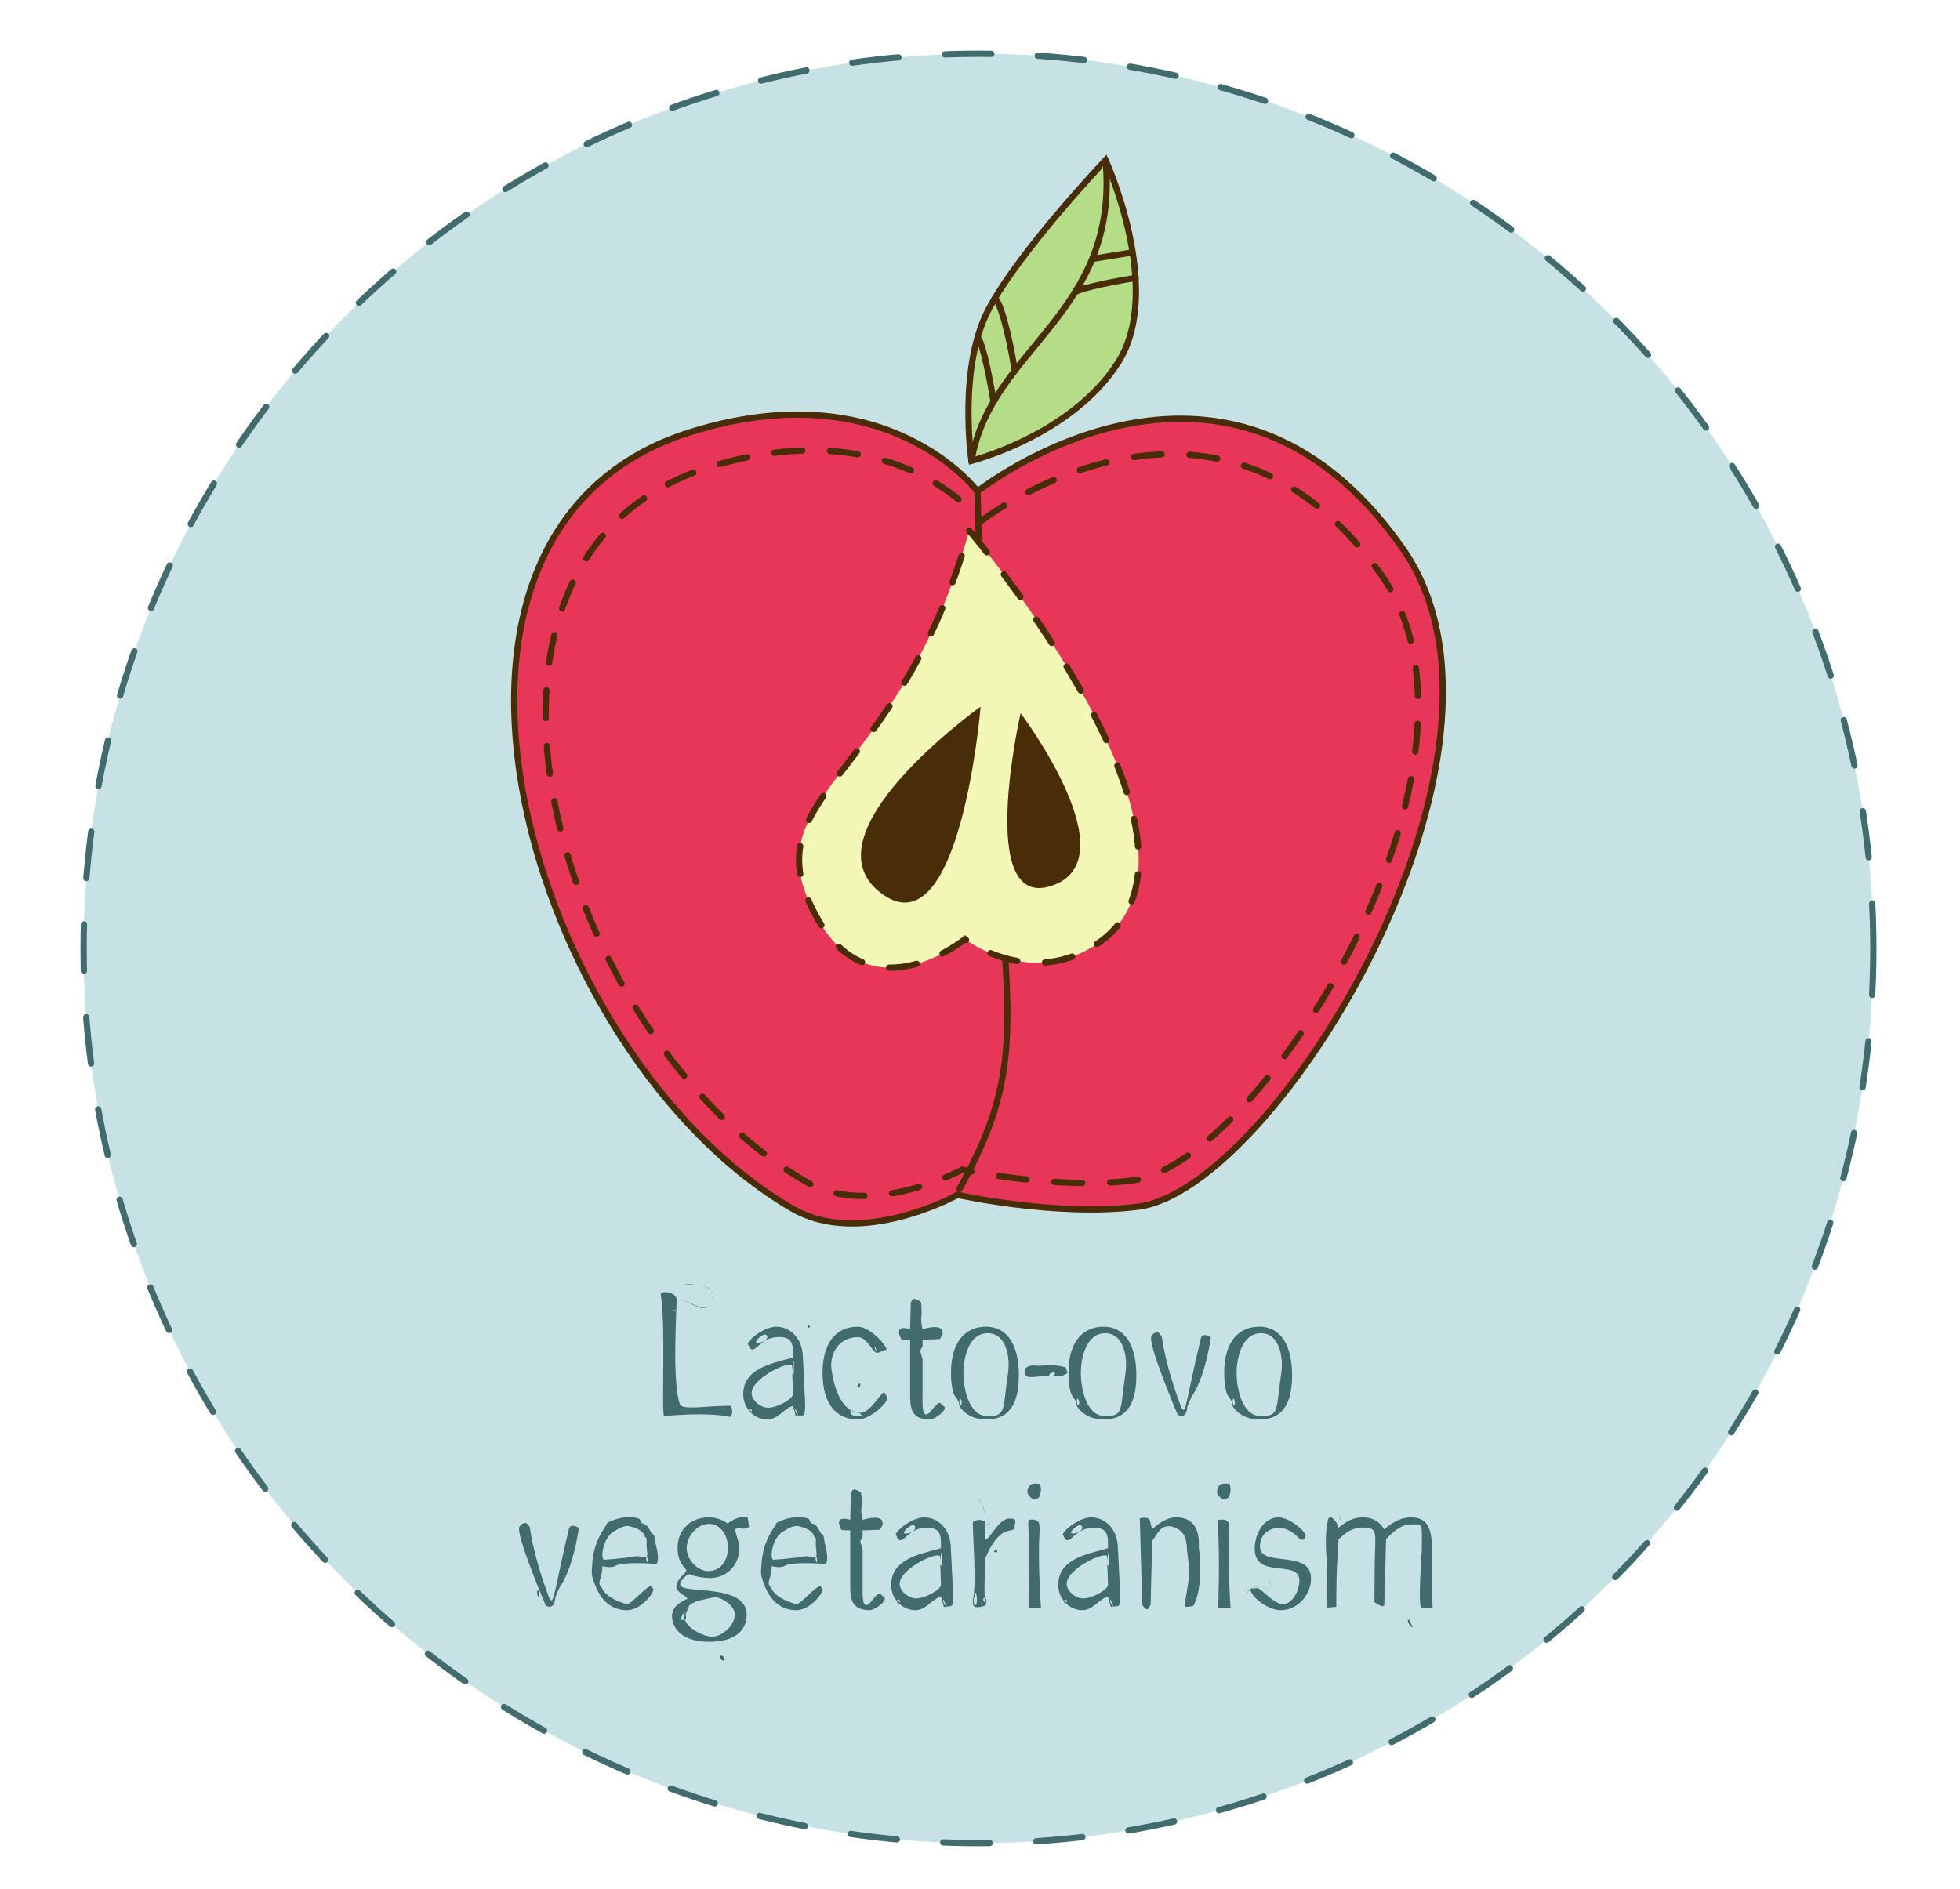 <?xml version="1.0" encoding="utf-8"?>
<!-- Generator: Adobe Illustrator 16.0.0, SVG Export Plug-In . SVG Version: 6.00 Build 0)  -->
<!DOCTYPE svg PUBLIC "-//W3C//DTD SVG 1.1//EN" "http://www.w3.org/Graphics/SVG/1.1/DTD/svg11.dtd">
<svg version="1.1" id="Layer_1" xmlns="http://www.w3.org/2000/svg" xmlns:xlink="http://www.w3.org/1999/xlink" x="0px" y="0px"
	 width="235px" height="226.5px" viewBox="0 0 235 226.5" enable-background="new 0 0 235 226.5" xml:space="preserve">
<circle fill="#C7E2E5" stroke="#416B6D" stroke-width="0.75" stroke-linecap="round" stroke-miterlimit="10" stroke-dasharray="5.573" cx="117.318" cy="113.742" r="107.293"/>
<g>
	<g>
		<path fill="#E83658" stroke="#492D08" stroke-width="0.75" stroke-linecap="round" stroke-miterlimit="10" d="M117.197,58.925
			c0,0,29.657-23.567,50.969,6.834c17.006,24.257-15.184,76.829-31.682,78.95c-9.687,1.245-21.683-1.414-21.683-1.414
			s-11.541,6.439-19.796,1.65C63.322,126.562,45.045,63.638,82.752,51.83C106.42,44.418,117.197,58.925,117.197,58.925z"/>
		
			<path fill="none" stroke="#492D08" stroke-width="0.75" stroke-linecap="round" stroke-miterlimit="10" stroke-dasharray="3.344" d="
			M117.618,62.497c0,0,27.868-21.723,47.896,6.3c15.979,22.36-14.27,70.816-29.771,72.771c-9.102,1.146-20.374-1.303-20.374-1.303
			s-10.845,5.935-18.603,1.52C66.992,124.841,49.816,66.841,85.25,55.957C107.49,49.125,117.618,62.497,117.618,62.497z"/>
		<path fill="none" stroke="#492D08" stroke-width="0.75" stroke-linecap="round" stroke-miterlimit="10" d="M117.197,58.925
			c1.38,60.567,8.446,64.573-2.158,83.664"/>
		
			<path fill="#F2F7B5" stroke="#492D08" stroke-width="0.75" stroke-linecap="round" stroke-miterlimit="10" stroke-dasharray="3.344" d="
			M116.213,63.638c0,0,33.143,38.856,14.76,49.933c-7.861,4.738-15.273-0.938-15.273-0.938s-11.007,8.954-17.483-2.125
			C89.26,95.189,107.493,94.511,116.213,63.638z"/>
		<g>
			<path fill="#B5DC87" stroke="#492D08" stroke-width="0.75" stroke-linecap="round" stroke-miterlimit="10" d="M132.559,19.214
				c0,0-10.391,10.938-14.053,17.938c-3.662,6.998-2.029,18.112-2.029,18.112s11.951-3.013,17.556-11.75
				C139.637,34.776,132.559,19.214,132.559,19.214z"/>
			<path fill="#B5DC87" stroke="#492D08" stroke-width="0.75" stroke-linecap="round" stroke-miterlimit="10" d="M132.559,19.214
				c1.691,18.525-13.841,22.514-16.082,36.05"/>
			<path fill="#B5DC87" stroke="#492D08" stroke-width="0.75" stroke-linecap="round" stroke-miterlimit="10" d="M128.842,35.132
				c-0.053-0.329,3.219-1.136,7.317-1.804"/>
			
				<line fill="none" stroke="#492D08" stroke-width="0.75" stroke-linecap="round" stroke-miterlimit="10" x1="131.104" y1="31.033" x2="135.525" y2="30.314"/>
			<path fill="#B5DC87" stroke="#492D08" stroke-width="0.75" stroke-linecap="round" stroke-miterlimit="10" d="M119.131,48.167
				c-0.697-4.289-1.564-7.711-1.934-7.65"/>
			<path fill="#B5DC87" stroke="#492D08" stroke-width="0.75" stroke-linecap="round" stroke-miterlimit="10" d="M121.678,44.458
				c-0.789-4.846-1.883-8.694-2.445-8.603"/>
		</g>
		<path fill="#492D08" d="M122.369,85.527c0,0,13.318,17.676,3.607,20.739C116.992,109.101,122.369,85.527,122.369,85.527z"/>
		<path fill="#492D08" d="M117.574,84.746c0,0-21.748,15.487-11.693,22.544C115.185,113.818,117.574,84.746,117.574,84.746z"/>
	</g>
	<g>
		<path fill="#416B6D" d="M79.604,169.834c-0.305-1.105,0.229-10.845-0.381-14.58c-0.096-0.533,1.943-0.361,1.906,0.667
			c-0.115,3.336-0.458,10.006,0.381,12.483c0.267,0.781,3.659,0.134,6.117,0.189c0,0,0.172,0.4,0.172,0.667
			s-0.172,0.667-0.172,0.667C84.559,169.281,79.604,169.834,79.604,169.834z M82.711,154.055c1.371,0.094,2.572,0.305,2.705,0.896
			c0.134,0.553-0.037,0.991-0.323,1.485c-0.819,1.373-2.916-1.237-4.116-0.229c-0.306,0.248-0.877,0.495-0.687,0.857
			c0.134,0.248,0.819-0.076,0.781,0.229c0,0.096-0.076,0.21-0.134,0.248c-0.095,0.076,0.134-0.189,0.134-0.324
			c0-0.305-0.61,0.114-0.781-0.133c-0.229-0.344,0.343-0.591,0.647-0.857c1.182-1.049,3.202,1.602,4.098,0.285
			c0.324-0.494,0.534-0.934,0.42-1.523C85.227,153.9,80.348,153.882,82.711,154.055z"/>
		<path fill="#416B6D" d="M95.422,169.854l-0.344-1.259c-1.086,0.306-1.811,1.64-3.049,1.64c-1.619,0-2.916-1.354-2.916-3.012
			c0-3.011,3.164-3.658,5.488-4.287l0.477-0.135v-0.591c0-1.2-0.285-2.001-2.039-1.849c-1.963,0.172-2.496,2.059-3.145,1.314
			l-0.172-0.4c-0.457-0.229,1.754-2.172,3.355-2.172c1.429,0,3.087,1.144,3.182,3.545l0.229,4.688c0.019,0.268,0.171,2.383-0.21,2.4
			L95.422,169.854z M89.971,169.243c0.115-0.269,0.152,0.608,0.152-0.229l-0.229-0.076C89.628,169.7,89.971,169.243,89.971,169.243z
			 M94.983,163.889c0.134-0.953-4.86,1.295-4.86,3.182c0,0.878,1.068,1.754,1.963,1.754c1.182,0,3.146-1.162,2.992-1.715
			l-0.113-3.088L94.983,163.889z M90.771,161.048c0.686,0.019,1.486-0.478,1.144-0.915S90.219,161.027,90.771,161.048z
			 M95.231,162.877c0,0-0.419,1.641-0.19,1.982C95.326,165.277,95.078,162.801,95.231,162.877z M95.422,168.938
			c0,0-0.21,0.115,0,0.459C96.127,170.577,95.27,168.861,95.422,168.938z"/>
		<path fill="#416B6D" d="M96.984,159.257c-0.153,0.019-0.229-0.362-0.076-0.382C97.061,158.855,97.137,159.236,96.984,159.257z
			 M106.132,161.887c0.763,0.209-1.563-2.783-3.298-2.783c-2.344,0-4.211,1.621-4.211,5.565c0,3.945,1.867,5.565,4.211,5.565
			c1.697,0,4.308-2.611,3.393-2.879l-0.133-0.306c-0.344-0.419-1.602,2.325-2.878,2.384c-2.287,0-3.221-2.937-3.526-5.261
			c-0.229-1.772,0.858-3.812,3.145-3.812c1.182-0.038,1.85,2.059,2.402,1.887L106.132,161.887z M102.053,169.586
			c-0.229-0.343,0-0.457,0-0.457C104.721,169.93,102.34,170.005,102.053,169.586z M102.815,166.155
			c-0.019,0.096,0.019,0.21,0.076,0.267c0.134,0.135,0.4-0.495,0.19-0.495C102.949,165.927,102.834,166.021,102.815,166.155z
			 M104.988,161.925c-0.229-0.344,0-0.458,0-0.458C104.836,161.391,105.273,162.344,104.988,161.925z"/>
		<path fill="#416B6D" d="M107.865,159.447c0.286-0.383,1.258-0.038,1.258-0.038l0.076-3.146c0,0,0.096-0.344,0.229-0.438
			c0.306-0.229,0.992,0.322,0.992,0.322s0.152,0.877,0.037,1.889c-0.057,0.57,0.152,1.372,0.152,1.372s2.116-0.687,2.363,0.19
			c0.039,0.133,0.058,0.381,0.058,0.381l-0.343,0.609l-2.078,0.076c0,0,0,0.457,0,0.762c0,0.172-0.266,0.4-0.266,0.592
			c0,0.133,0.266,0.877,0.266,1.011c0,2.19,0,4.25,0,4.25c0,1.028-0.113,2.973,0.82,2.153c0.305-0.268,1.162-1.679,1.448-1.011
			l0.267,0.209c0.629,0.4-1.124,1.603-1.639,1.603c-2.516,0-2.383-1.696-2.383-3.621v-5.946l-1.029-0.038
			C108.094,160.629,107.58,159.828,107.865,159.447z"/>
		<path fill="#416B6D" d="M114.021,164.669c0-3.944,1.867-5.565,4.211-5.565c2.345,0,3.927,1.906,3.927,5.853
			c0,3.944-1.582,5.278-3.927,5.278c-1.258,0-2.363-0.457-3.125-1.486c-0.133-0.171-0.096-0.516-0.209-0.725
			c-0.21-0.381-0.534-0.666-0.648-1.182C114.098,166.213,114.021,165.488,114.021,164.669z M115.146,167.718
			c-0.267,0.077-0.019,1.05,0.095,0.782c0.039-0.096,0.077-0.191,0.077-0.307C115.317,168.004,115.222,167.852,115.146,167.718z
			 M120.863,164.669c0.267-1.772-0.152-4.783-2.439-4.783c-2.287,0-2.916,2.991-2.916,4.783c0,1.791,0.629,5.165,2.916,5.165
			C120.711,169.834,120.195,169.033,120.863,164.669z"/>
		<path fill="#416B6D" d="M121.225,167.165c0.076-0.306,0.285-0.476,0.381-0.763c0.076-0.247,0.076-0.438,0.19-0.666
			c0.153-0.324-0.134,0.591-0.19,0.953L121.225,167.165z M122.939,164.098c0,0,0.361-0.361,0.953-0.344
			c1.409,0.038-0.287,0.096,1.619-0.02c1.354-0.075,2.286,0.268,2.286,0.268l0.191,0.667c0,0-0.63,0.419-1.05,0.399
			c-2.571-0.172-1.963,0.076-3.43,0.076c-0.42,0-0.572-0.285-0.572-0.285v-0.762H122.939z M126.465,164.688
			c-0.095-0.246-0.762,0.039-0.666,0.287S126.561,164.936,126.465,164.688z"/>
		<path fill="#416B6D" d="M128.104,164.669c0-3.944,1.869-5.565,4.213-5.565c2.345,0,3.927,1.906,3.927,5.853
			c0,3.944-1.582,5.278-3.927,5.278c-1.258,0-2.362-0.457-3.125-1.486c-0.135-0.171-0.096-0.516-0.211-0.725
			c-0.209-0.381-0.533-0.666-0.646-1.182C128.182,166.213,128.104,165.488,128.104,164.669z M129.229,167.718
			c-0.267,0.077-0.02,1.05,0.097,0.782c0.038-0.096,0.075-0.191,0.075-0.307C129.4,168.004,129.305,167.852,129.229,167.718z
			 M134.945,164.669c0.268-1.772-0.152-4.783-2.438-4.783s-2.916,2.991-2.916,4.783c0,1.791,0.63,5.165,2.916,5.165
			S134.279,169.033,134.945,164.669z"/>
		<path fill="#416B6D" d="M143.979,160.495c0.191-0.781,1.201-0.134,1.201-0.134s-0.399,3.145-1.506,5.66
			c-0.686,1.562-0.553,0.744-1.314,2.648c0,0-0.02,1.62-1.145,1.029c0,0-3.678-8.614-3.162-9.473
			c0.381-0.629,1.143-0.572,0.99,0.039c0,0,0.189-0.4,0.268,0.133c0.457,3.222,1.695,6.688,2.097,7.795
			C142.188,170.367,141.997,168.768,143.979,160.495z"/>
		<path fill="#416B6D" d="M146.779,164.669c0-3.944,1.869-5.565,4.213-5.565s3.926,1.906,3.926,5.853
			c0,3.944-1.582,5.278-3.926,5.278c-1.258,0-2.363-0.457-3.125-1.486c-0.135-0.171-0.096-0.516-0.21-0.725
			c-0.21-0.381-0.534-0.666-0.647-1.182C146.857,166.213,146.779,165.488,146.779,164.669z M147.904,167.718
			c-0.266,0.077-0.02,1.05,0.096,0.782c0.038-0.096,0.076-0.191,0.076-0.307C148.076,168.004,147.98,167.852,147.904,167.718z
			 M153.623,164.669c0.266-1.772-0.152-4.783-2.439-4.783s-2.916,2.991-2.916,4.783c0,1.791,0.629,5.165,2.916,5.165
			S152.955,169.033,153.623,164.669z"/>
		<path fill="#416B6D" d="M68.208,183.364c0.19-0.781,1.2-0.134,1.2-0.134s-0.4,3.145-1.506,5.66
			c-0.686,1.562-0.553,0.743-1.314,2.648c0,0-0.02,1.62-1.144,1.029c0,0-3.679-8.614-3.163-9.473
			c0.381-0.629,1.143-0.572,0.99,0.038c0,0,0.191-0.399,0.268,0.134c0.457,3.221,1.695,6.688,2.096,7.795
			C66.416,193.236,66.227,191.636,68.208,183.364z"/>
		<path fill="#416B6D" d="M64.682,191.159c0,0.114-0.038,0.21-0.076,0.305c-0.114,0.267-0.362-0.705-0.096-0.78
			C64.586,190.816,64.682,190.969,64.682,191.159z M73.754,187.805c0.895-0.57,4.897-0.248,4.897-0.248
			c0.305-0.057,0.324-1.086-0.019-2.306c-0.058-0.172-0.134-0.953-0.21-1.104c-0.153-0.287-0.19-0.058-0.343-0.344
			c-0.286-0.553-0.534-1.048-1.049-1.104c-0.152-0.021-0.267-0.478-0.343-0.515c-0.458-0.248-0.858-0.211-1.468-0.211
			c-0.762,0-1.562,0.248-2.135,0.516c-0.457,0.21-0.267,0.21-0.343,0.324c-0.687,1.047-1.544,2.268-1.734,4.727
			c-0.038,0.553-0.114,1.086,0,1.523c0.782,2.803,2.192,4.041,4.212,4.041c1.811,0,3.641-2.648,2.992-2.631l-0.114-0.246
			c-0.495-0.152-2.534,2.344-2.992,2.152c-0.419-0.172-1.887-0.495-2.744-1.582c-0.172-0.21-0.058-0.229-0.267-0.457
			c-0.572-0.591,0.133-0.99,0.133-2.516C72.229,187.824,73.258,188.109,73.754,187.805z M76.078,186.661
			c-1.372,0.248-3.621,0.399-3.621,0.399c-0.514,0.021-0.229-2.61,1.163-3.41c0.438-0.248,1.144-0.764,1.868-0.61
			c0.59,0.134,1.619,0.458,1.811,1.183c0.057,0.209,0.266,0.075,0.229,0.59c-0.076,0.953,0.248,1.869,0,1.944
			C77.527,186.757,76.517,186.585,76.078,186.661z M77.564,187.271c-0.229-0.345,0.076-0.84,0.076-0.84
			C77.488,186.355,77.852,187.689,77.564,187.271z"/>
		<path fill="#416B6D" d="M89.818,183.136l-0.553,0.19c-0.266,0.076-0.647-0.19-1.028,0.02c-0.306,0.02,0.419,1.506,0.419,2.286
			c0,2.04-1.506,3.621-3.545,3.621c-0.609,0-1.715-0.171-2.268-0.381c-0.21-0.362-1.296,0.61-1.296,1.124
			c0,1.335,7.985-0.285,7.985,3.697c0,0.781-0.305,3.201-4.518,3.201c-3.43,0-4.439-1.791-4.439-3.086
			c0-1.088,0.953-1.679,1.829-2.06c0.058-0.306-1.315-0.705-1.315-1.468c0-0.934,1.239-1.62,1.201-1.981
			c-0.762-0.896-1.049-1.468-1.049-2.707c0-2.134,1.602-3.62,3.717-3.62c0.839,0,1.602,0.247,2.287,0.742
			c0.686-0.514,1.486-0.896,2.383-0.8L89.818,183.136z M82.576,192.741c0.268-0.572-1.505,1.562-0.686,1.543
			c0.648-0.019,0.21-0.495,0.344-0.8C82.348,193.218,82.463,193.008,82.576,192.741z M83.93,191.922
			c-0.801,0.152-1.925,0.857-1.925,1.811c0,1.449,2.363,2.555,3.374,2.555c1.066,0,2.725-1.239,2.725-2.688
			c0-1.105-1.811-2.174-2.496-2.039L83.93,191.922z M84.997,182.755c-1.429,0-2.668,1.543-2.668,2.896
			c0,1.314,1.22,2.765,2.592,2.765c1.524,0,2.363-1.334,2.363-2.783C87.284,184.26,86.484,182.755,84.997,182.755z M86.408,198.572
			c-0.229,0.134,0.152,0.648,0.342,0.572C87.132,199.011,86.637,198.439,86.408,198.572z"/>
		<path fill="#416B6D" d="M84.978,191.159c0,0.114-0.038,0.21-0.076,0.305c-0.114,0.267-0.362-0.705-0.095-0.78
			C84.883,190.816,84.978,190.969,84.978,191.159z M94.049,187.805c0.896-0.57,4.898-0.248,4.898-0.248
			c0.305-0.057,0.324-1.086-0.02-2.306c-0.057-0.172-0.133-0.953-0.209-1.104c-0.152-0.287-0.191-0.058-0.344-0.344
			c-0.285-0.553-0.533-1.048-1.048-1.104c-0.152-0.021-0.267-0.478-0.343-0.515c-0.457-0.248-0.857-0.211-1.468-0.211
			c-0.763,0-1.562,0.248-2.134,0.516c-0.458,0.21-0.268,0.21-0.344,0.324c-0.686,1.047-1.543,2.268-1.734,4.727
			c-0.038,0.553-0.114,1.086,0,1.523c0.781,2.803,2.191,4.041,4.212,4.041c1.811,0,3.64-2.648,2.992-2.631l-0.114-0.246
			c-0.496-0.152-2.535,2.344-2.992,2.152c-0.42-0.172-1.887-0.495-2.744-1.582c-0.172-0.21-0.057-0.229-0.268-0.457
			c-0.571-0.591,0.134-0.99,0.134-2.516C92.524,187.824,93.554,188.109,94.049,187.805z M96.375,186.661
			c-1.373,0.248-3.621,0.399-3.621,0.399c-0.516,0.021-0.229-2.61,1.162-3.41c0.438-0.248,1.144-0.764,1.867-0.61
			c0.592,0.134,1.62,0.458,1.811,1.183c0.058,0.209,0.268,0.075,0.229,0.59c-0.076,0.953,0.248,1.869,0,1.944
			C97.822,186.757,96.812,186.585,96.375,186.661z M97.861,187.271c-0.229-0.345,0.076-0.84,0.076-0.84
			C97.785,186.355,98.146,187.689,97.861,187.271z"/>
		<path fill="#416B6D" d="M100.682,182.316c0.285-0.383,1.258-0.039,1.258-0.039l0.076-3.145c0,0,0.095-0.344,0.229-0.438
			c0.305-0.229,0.99,0.322,0.99,0.322s0.152,0.877,0.039,1.889c-0.058,0.57,0.152,1.371,0.152,1.371s2.115-0.687,2.363,0.19
			c0.037,0.134,0.057,0.382,0.057,0.382l-0.343,0.609l-2.077,0.076c0,0,0,0.457,0,0.762c0,0.172-0.268,0.4-0.268,0.592
			c0,0.133,0.268,0.877,0.268,1.01c0,2.191,0,4.25,0,4.25c0,1.028-0.115,2.974,0.819,2.153c0.305-0.267,1.163-1.678,1.448-1.01
			l0.267,0.209c0.629,0.399-1.124,1.603-1.639,1.603c-2.516,0-2.382-1.696-2.382-3.621v-5.946l-1.029-0.038
			C100.91,183.498,100.395,182.697,100.682,182.316z"/>
		<path fill="#416B6D" d="M113.164,192.723l-0.344-1.259c-1.086,0.306-1.811,1.64-3.049,1.64c-1.619,0-2.916-1.354-2.916-3.012
			c0-3.011,3.164-3.658,5.488-4.287l0.477-0.135v-0.591c0-1.2-0.285-2.001-2.039-1.849c-1.963,0.172-2.496,2.059-3.145,1.314
			l-0.172-0.4c-0.457-0.229,1.754-2.172,3.355-2.172c1.429,0,3.087,1.144,3.182,3.545l0.229,4.688c0.019,0.268,0.171,2.383-0.21,2.4
			L113.164,192.723z M107.713,192.111c0.115-0.268,0.152,0.609,0.152-0.229l-0.229-0.076
			C107.37,192.568,107.713,192.111,107.713,192.111z M112.726,186.757c0.134-0.952-4.86,1.296-4.86,3.183
			c0,0.877,1.068,1.754,1.963,1.754c1.182,0,3.146-1.162,2.992-1.715l-0.113-3.088L112.726,186.757z M108.514,183.917
			c0.686,0.019,1.486-0.478,1.144-0.915C109.316,182.564,107.961,183.896,108.514,183.917z M112.974,185.746
			c0,0-0.419,1.64-0.19,1.982C113.068,188.146,112.82,185.67,112.974,185.746z M113.164,191.807c0,0-0.21,0.115,0,0.459
			C113.869,193.445,113.012,191.73,113.164,191.807z"/>
		<path fill="#416B6D" d="M117.89,192.627c-0.286,0.038-0.306,0.133-0.839,0.114c0,0-0.571,0.019-0.381-0.953
			c0.4-2.039,0-7.204-0.038-9.091c0-0.438,0.896-0.42,0.896-0.42l0.533,0.19l0.059,2.077l0.02,0.059
			c0.438,0.209,1.678-2.67,2.973-2.479c0,0,0.344-0.02,0.496,0.076c0.285,0.189,0.02,0.514,0.039,0.934
			c0.133,0.457-0.877,0.362-1.315,0.647c-0.953,0.61-1.582,1.657-2.173,3.05c0,0-0.152,3.105-0.114,4.078
			c0,0.134-0.019,0.515,0.058,0.667c0.076,0.172,0.133,0.114,0.152,0.286c0.038,0.248-0.02,0.305-0.02,0.419
			C118.232,192.493,118.061,192.607,117.89,192.627z M116.937,191.007c0,0-0.476,1.468,0.058,1.468
			C117.185,192.475,117.185,191.045,116.937,191.007z M118.785,182.907c-0.038-0.421-0.801,0.057-1.066-0.248
			c-0.363-0.419,0.342-0.877,0.285-1.448c-0.057-0.534-0.324-0.839-0.591-1.277c-0.343-0.57,0.553,0.61,0.571,1.354
			c0.02,0.571-0.59,0.953-0.266,1.372c0.247,0.324,1.048-0.152,1.066,0.267c0,0.152-0.173,0.421-0.114,0.4
			C118.671,183.326,118.785,183.078,118.785,182.907z M117.928,191.674c0,0-0.152,0.344,0.208,0.495
			C118.328,192.245,118.023,191.407,117.928,191.674z M119.395,185.805c0,0-0.494,0.361,0.039,0.361
			C119.624,186.166,119.643,185.842,119.395,185.805z"/>
		<path fill="#416B6D" d="M124.617,179.516c0,0-0.324,0.323-0.572,0.323c-0.133,0-0.342-0.134-0.342-0.134s-0.477-0.381-0.516-0.725
			c-0.058-0.381,0.323-0.914,0.323-0.914s0.286-0.114,0.438-0.135c0.285-0.037,0.763,0.038,0.763,0.038s0.095,0.438,0.095,0.726
			C124.809,179.02,124.617,179.516,124.617,179.516z M124.809,192.798h-1.486c0,0,0.229-5.965-0.038-9.909
			c-0.021-0.211,0.038-0.609,0.038-0.609s0.609-0.114,0.914,0.037c0.115,0.058,0.285,0.248,0.285,0.248s0.191,0.134,0.097,1.658
			C124.427,187.271,124.809,192.798,124.809,192.798z"/>
		<path fill="#416B6D" d="M133.193,192.723l-0.344-1.259c-1.086,0.306-1.812,1.64-3.05,1.64c-1.618,0-2.916-1.354-2.916-3.012
			c0-3.011,3.164-3.658,5.488-4.287l0.478-0.135v-0.591c0-1.2-0.285-2.001-2.039-1.849c-1.963,0.172-2.496,2.059-3.146,1.314
			l-0.172-0.4c-0.457-0.229,1.754-2.172,3.354-2.172c1.43,0,3.088,1.144,3.183,3.545l0.229,4.688c0.019,0.268,0.171,2.383-0.21,2.4
			L133.193,192.723z M127.742,192.111c0.115-0.268,0.152,0.609,0.152-0.229l-0.229-0.076
			C127.398,192.568,127.742,192.111,127.742,192.111z M132.755,186.757c0.134-0.952-4.86,1.296-4.86,3.183
			c0,0.877,1.068,1.754,1.963,1.754c1.183,0,3.146-1.162,2.992-1.715l-0.113-3.088L132.755,186.757z M128.543,183.917
			c0.686,0.019,1.486-0.478,1.145-0.915S127.99,183.896,128.543,183.917z M133.003,185.746c0,0-0.419,1.64-0.19,1.982
			C133.098,188.146,132.85,185.67,133.003,185.746z M133.193,191.807c0,0-0.211,0.115,0,0.459
			C133.898,193.445,133.041,191.73,133.193,191.807z"/>
		<path fill="#416B6D" d="M137.957,192.417c0,0-0.172,0.554-0.438,0.571c-0.306,0.02-0.571-0.571-0.571-0.571l-0.286-10.33
			c0,0,0.896-0.209,1.145,0.134c0.113,0.172,0.151,0.534,0.151,0.534l0.19,0.609c0.877-0.705,1.695-1.392,2.896-1.392
			c1.486,0,2.84,0.819,2.688,3.563c0,0,0.57,4.174-0.399,6.499c-0.076,0.209-0.269,0.57-0.269,0.57l-0.629,0.097
			c0,0-0.438,0.114-0.381-0.286c0.096-0.839,0.533-2.82,0.516-3.907c-0.02-0.934-0.229-2.401-0.229-2.401
			c-0.095-1.066,0-2.324-1.485-2.916c-1.678-0.666-2.115,0.896-2.707,1.603L137.957,192.417z"/>
		<path fill="#416B6D" d="M147.354,179.516c0,0-0.324,0.323-0.571,0.323c-0.134,0-0.345-0.134-0.345-0.134s-0.477-0.381-0.514-0.725
			c-0.058-0.381,0.323-0.914,0.323-0.914s0.286-0.114,0.438-0.135c0.285-0.037,0.762,0.038,0.762,0.038s0.096,0.438,0.096,0.726
			C147.543,179.02,147.354,179.516,147.354,179.516z M147.543,192.798h-1.486c0,0,0.229-5.965-0.037-9.909
			c-0.02-0.211,0.037-0.609,0.037-0.609s0.609-0.114,0.914,0.037c0.115,0.058,0.287,0.248,0.287,0.248s0.189,0.134,0.096,1.658
			C147.162,187.271,147.543,192.798,147.543,192.798z"/>
		<path fill="#416B6D" d="M152.803,189.404c0.021,0.059-0.248-0.094-0.4-0.094c-0.418,0.057,0.135,0.818-0.17,1.086
			c-0.4,0.361-0.819-0.209-1.393-0.133c-0.742,0.075-1.849,1.066-1.296,0.686c0.399-0.305,0.687-0.592,1.22-0.705
			c0.553-0.096,1.067,0.553,1.469,0.152c0.267-0.285-0.268-1.011,0.151-1.067C152.555,189.311,152.803,189.404,152.803,189.404z
			 M156.48,184.336c0.478-0.343-1.733-2.363-3.201-2.363c-1.734,0-2.84,1.944-2.84,3.756c0,3.772,5.354,1.182,5.354,3.83
			c0,1.2-0.856,2.82-1.942,2.82c-1.259,0-2.896-2.287-3.278-1.887l-0.61,0.019c-0.285,0.667,1.887,2.593,3.584,2.593
			c1.98,0,3.641-1.754,3.641-3.812c0-3.545-6.119-1.237-6.119-3.812c0-1.64,1.298-2.25,2.27-2.25c0.934,0,1.829,0.592,2.362,1.221
			c0.114,0.134,0.668,0.42,0.725-0.02L156.48,184.336z"/>
		<path fill="#416B6D" d="M164.79,192.131c0,0,0.019-2.744,0.038-4.479c0-0.84,0.058-2.211,0.058-2.211
			c0.058-1.926,0-2.25-1.581-2.25c-1.277,0.039-2.039,0.705-2.803,1.393c0,0-0.209,2.82-0.248,4.593
			c-0.037,1.354-0.037,3.526-0.037,3.526l-1.105,0.095c0,0,0.02-4.688,0-5.05c-0.285-3.374-0.096-4.46,0.096-5.413
			c0.134-0.647,0.57-0.248,0.57-0.248l0.439,0.478l0.285,0.647c0.915-0.743,1.696-1.239,2.916-1.239c1.125,0,1.982,0.478,2.535,1.43
			c0.972-0.78,1.904-1.409,3.221-1.43c1.486,0,2.496,0.726,2.496,3.469c0,0,0,2.422,0.02,3.927c0,1.315,0.076,3.431,0.076,3.431
			c-0.533,0-1.162-0.038-1.313,0c-0.496,0.152,0.019-6.783,0.019-6.783c0.02-3.584,0.19-3.203-1.392-3.203
			c-1.086-0.019-2.269,1.105-2.896,1.772c0,0-0.152,6.767-0.211,7.833C165.934,193.008,164.79,192.131,164.79,192.131z
			 M160.636,182.029c-0.038,0.039,0.382,0.687,0.095,0.097C160.217,181.059,160.674,181.992,160.636,182.029z M168.83,194.323
			c-0.247,0.171,0.763,1.258,0.477,0.667C168.793,193.923,169.078,194.15,168.83,194.323z"/>
	</g>
</g>
</svg>
